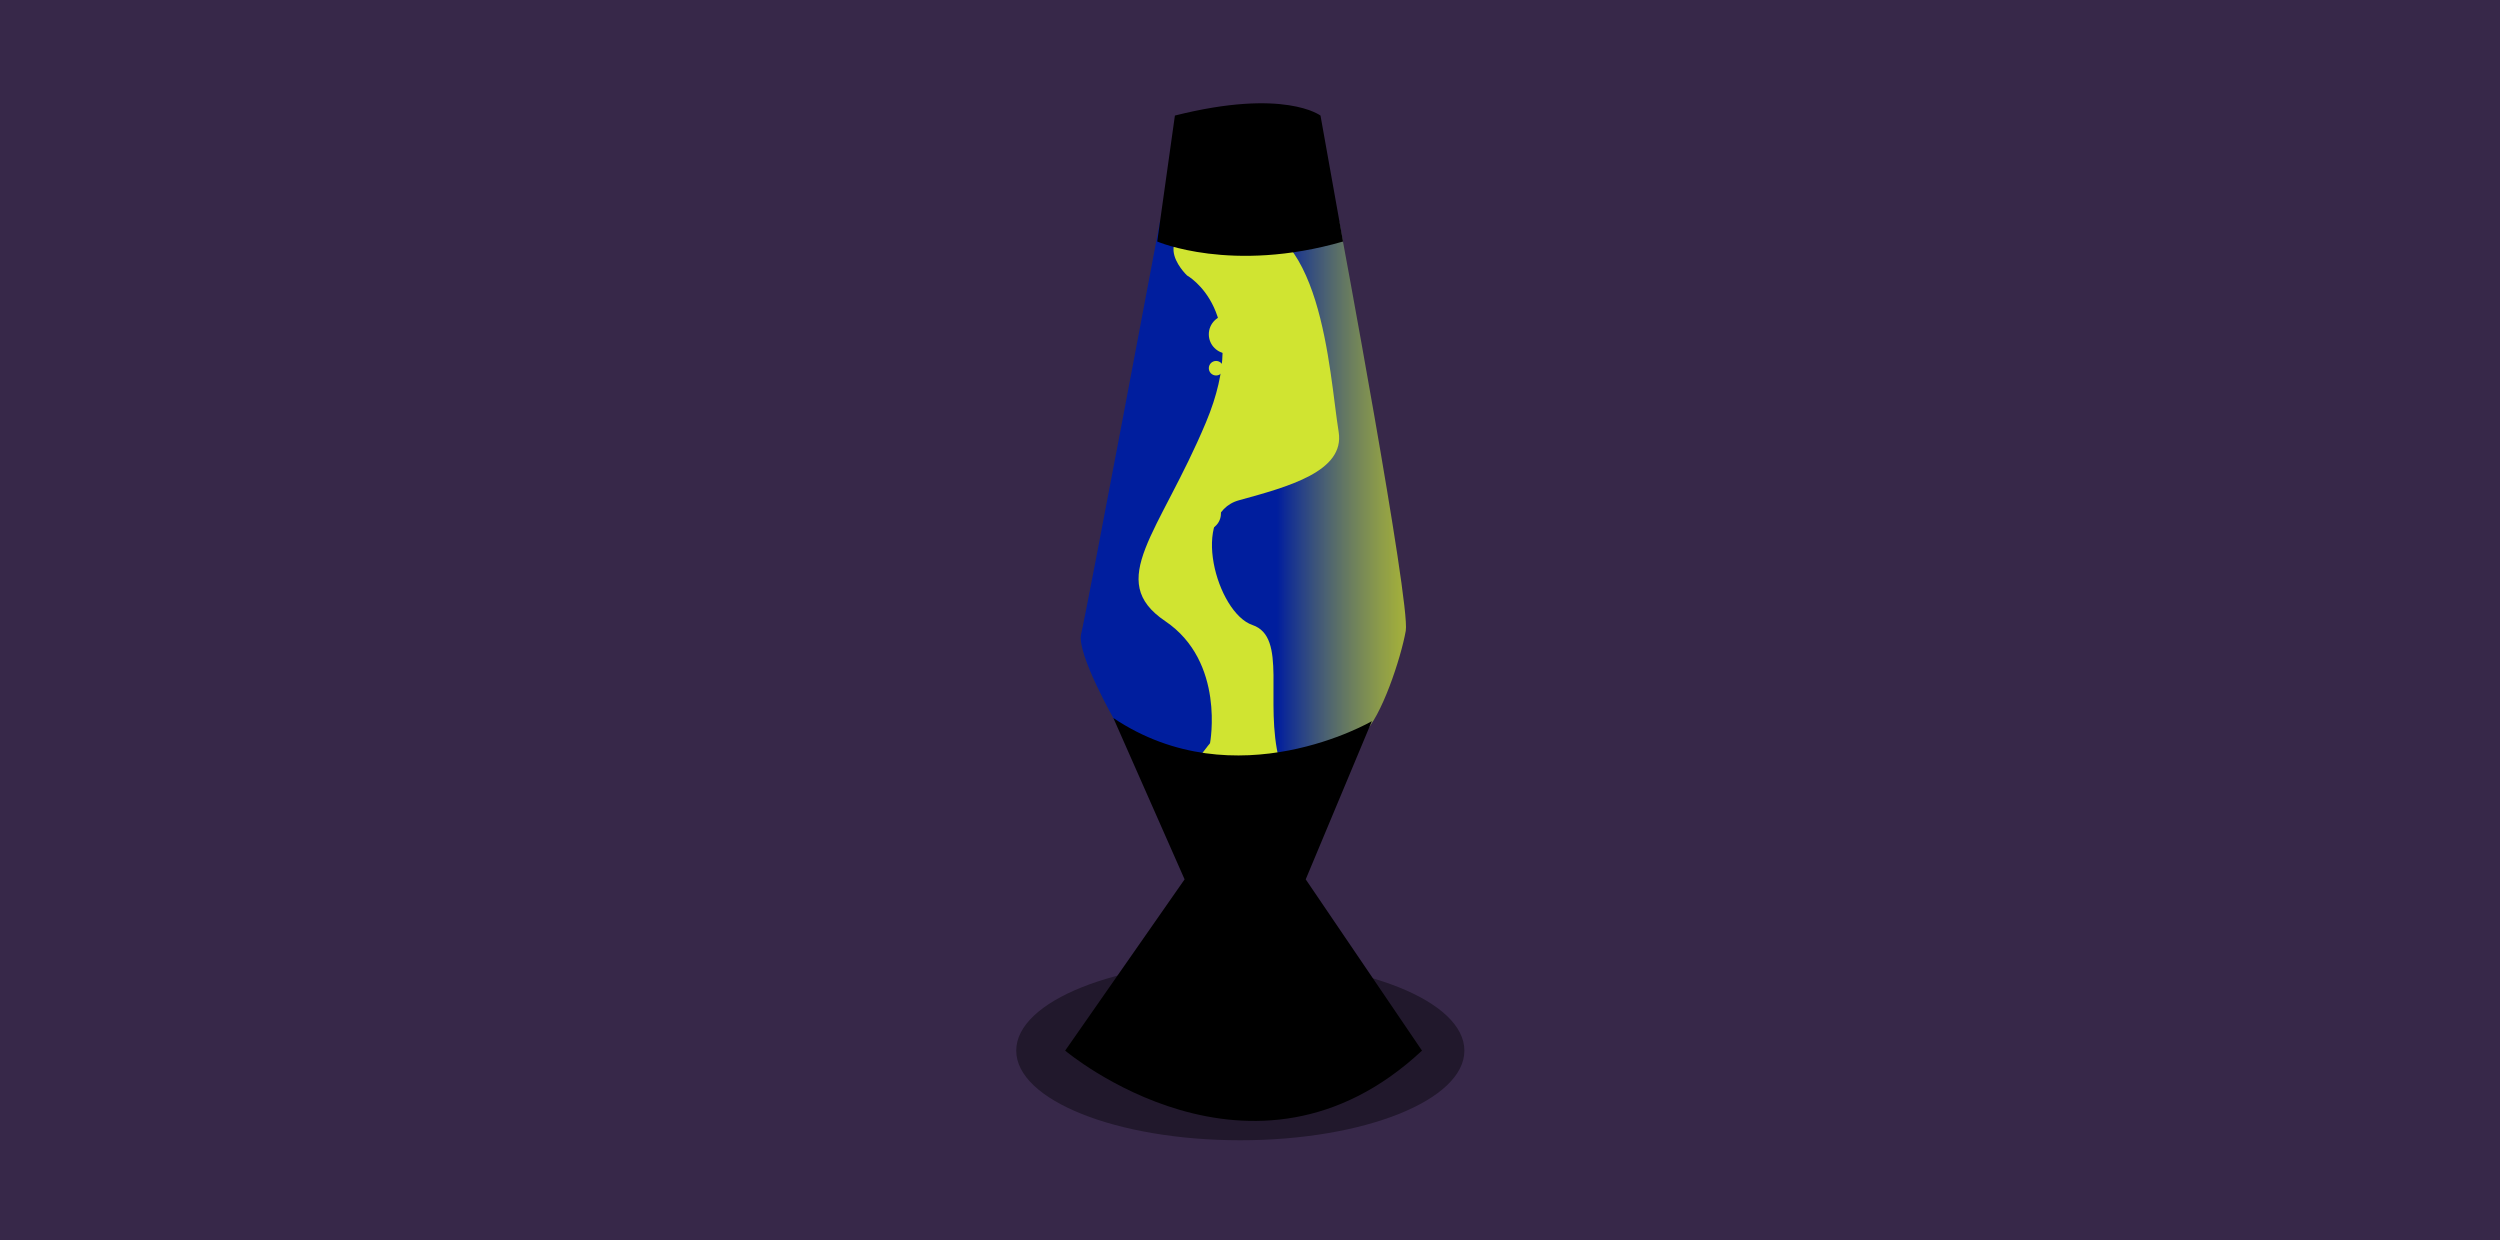 <svg xmlns="http://www.w3.org/2000/svg" xmlns:xlink="http://www.w3.org/1999/xlink" width="1032" height="512"><rect x="0" y="0" style="fill:#372849" width="1500" height="512"></rect> <defs> <linearGradient id="grad1" x1="60%" y1="0%" x2="100%" y2="0%"><stop offset="0%" style="stop-color:#001e9e;stop-opacity:1"></stop> <stop offset="100%" style="stop-color:#d0e431;stop-opacity:.75"></stop> </linearGradient> </defs> <path style="fill:url(#grad1);" d="M460.3,297.7c0,0-16-28-14-36c2-8,32.5-170,32.5-170h74.1c0,0,29.4,157.4,27.4,168.7 c-2,11.3-10.1,35.8-17.4,42.3S491.7,343,460.3,297.7z"></path> <path style="fill:#d0e431; stroke:#ffffff; stroke-width:0" opacity="1" d="M552.6,178.3c-4-24.7-6.7-90.7-45-87.4c-38.3,3.3-17.6,22.8-17.6,22.8s27,14.9,7.8,60.7s-41.7,65.2-16.8,82 c24.9,16.8,18.5,50.4,18.5,50.4s-19.7,23.7-13.1,30.2s48,1.4,41.7-23.1c-6.3-24.5,3.6-50.9-11.1-55.9c-14.7-5-26.1-45.9-5.5-51.5 C531.9,200.9,555.2,194.6,552.6,178.3z"></path> <circle style="fill:#d0e431; stroke:#ffffff; stroke-width:0" opacity="1" cx="527" cy="111" r="6"></circle><circle style="fill:#d0e431; stroke:#ffffff; stroke-width:0" opacity="1" cx="497" cy="212" r="7"></circle><circle style="fill:#d0e431; stroke:#ffffff; stroke-width:0" opacity="1" cx="507" cy="138" r="8"></circle><circle style="fill:#d0e431; stroke:#ffffff; stroke-width:0" opacity="1" cx="502" cy="152" r="3"></circle><circle style="fill:#d0e431; stroke:#ffffff; stroke-width:0" opacity="1" cx="502" cy="263" r="9"></circle><circle style="fill:#d0e431; stroke:#ffffff; stroke-width:0" opacity="1" cx="541" cy="145" r="6"></circle> <ellipse opacity="0.4" cx="512" cy="433.7" rx="92.5" ry="37"></ellipse> <path d="M485,47.7l-7.3,52c0,0,30.7,13.3,76.7,0l-9.3-52C545,47.7,530.3,36.3,485,47.7z"></path> <path d="M459.6,296.4L489,363l-49.3,70.7c0,0,77.3,65.3,147.3,0L539,363l27.3-65.3 C566.3,297.7,510.3,330.4,459.6,296.4z"></path> </svg>